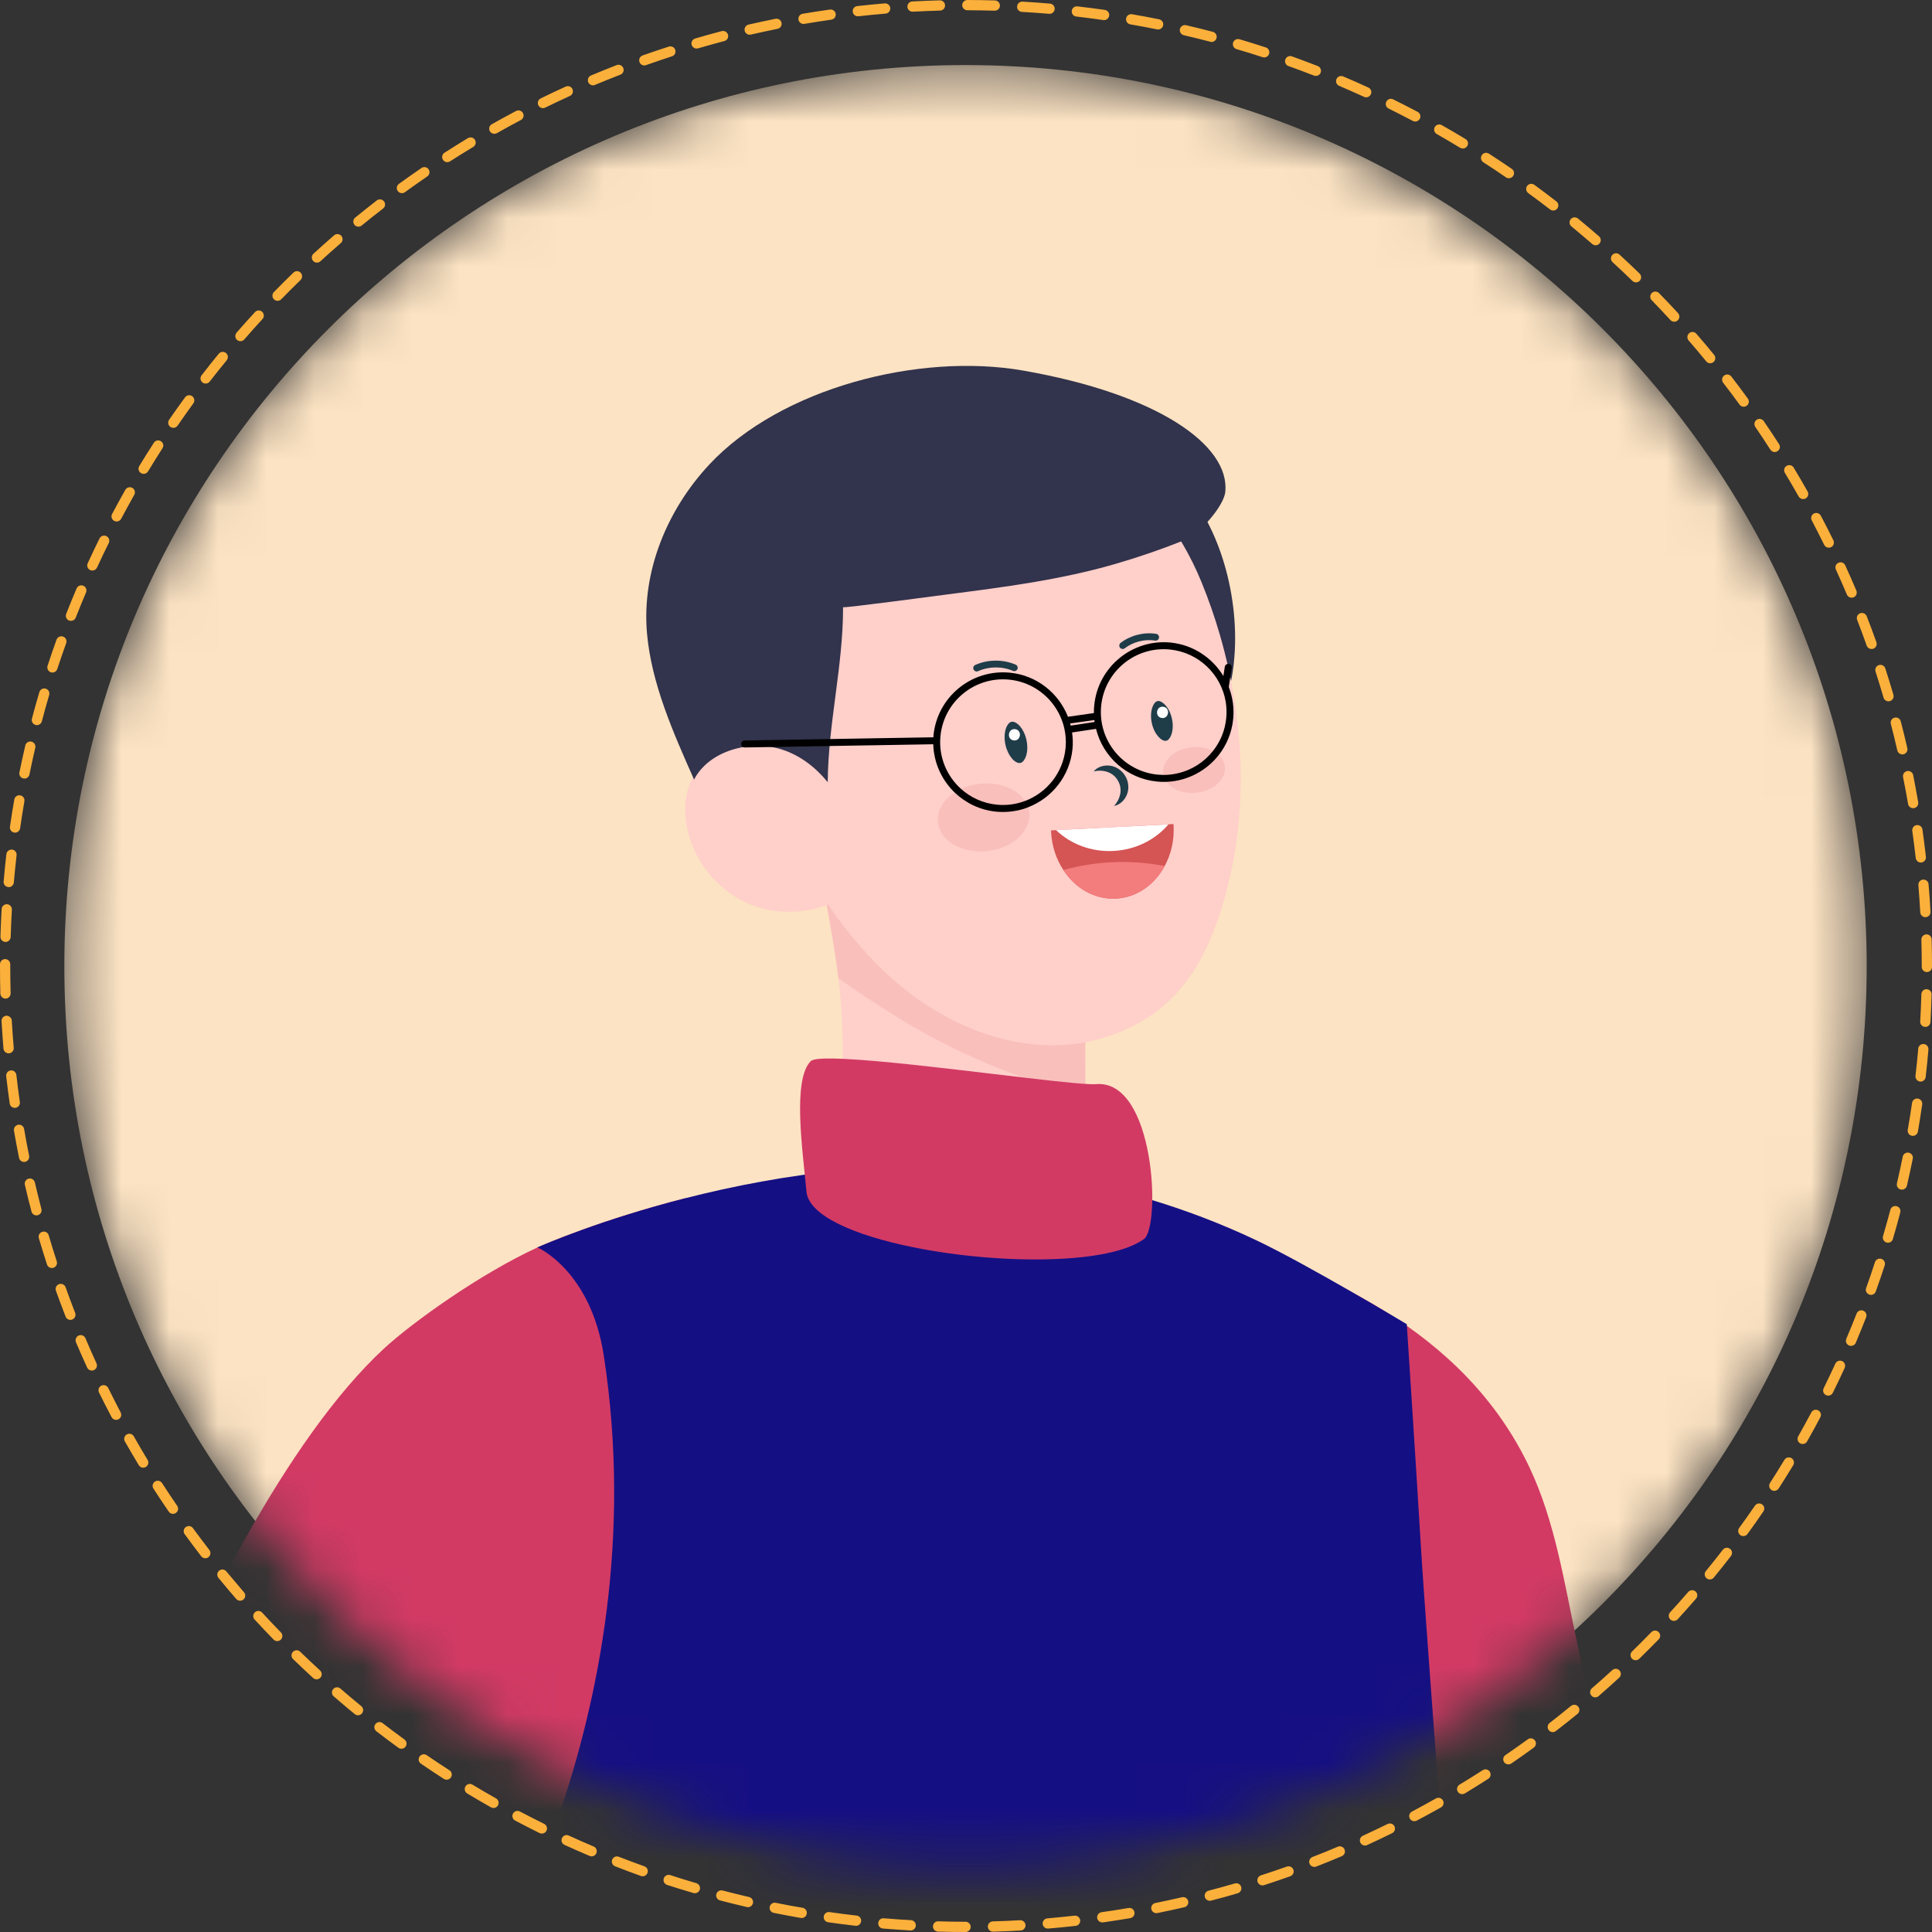 <svg width="40" height="40" viewBox="0 0 40 40" fill="none" xmlns="http://www.w3.org/2000/svg">
<rect x="0" y="0" width="40" height="40" fill="#333333" stroke="none"/>
<mask id="mask0" mask-type="alpha" maskUnits="userSpaceOnUse" x="1" y="1" width="38" height="38">
<path fill-rule="evenodd" clip-rule="evenodd" d="M1.332 20.005C1.332 30.31 9.685 38.664 19.99 38.664C30.294 38.664 38.648 30.31 38.648 20.005C38.648 9.701 30.294 1.347 19.99 1.347C9.685 1.347 1.332 9.701 1.332 20.005Z" fill="white"/>
</mask>
<g mask="url(#mask0)">
<path fill-rule="evenodd" clip-rule="evenodd" d="M1.332 20.006C1.332 30.31 9.685 38.664 19.99 38.664C30.295 38.664 38.648 30.31 38.648 20.006C38.648 9.701 30.295 1.347 19.99 1.347C9.685 1.347 1.332 9.701 1.332 20.006Z" fill="#FCE3C3"/>
<path fill-rule="evenodd" clip-rule="evenodd" d="M23.568 26.115C23.601 25.652 24.004 25.285 24.483 25.418C27.359 26.212 30.332 27.551 31.671 30.391C32.194 31.502 32.38 32.738 32.636 33.931C32.922 35.266 33.188 36.606 33.433 37.948C33.744 39.648 33.997 41.357 34.238 43.068C34.456 44.622 34.416 46.532 35.133 47.93C36.47 50.537 37.865 53.192 39.232 55.814C39.933 57.158 40.632 58.504 41.323 59.854C41.661 60.512 41.997 61.172 42.331 61.833C42.494 62.154 42.778 62.536 42.605 62.905C42.265 63.627 41.289 64.026 40.65 64.446C40.462 64.571 40.27 64.697 40.052 64.757C39.062 65.035 38.226 63.429 37.754 62.806C36.947 61.74 36.153 60.663 35.373 59.577C33.654 57.184 31.886 54.741 30.376 52.18C29.779 51.168 29.143 50.139 28.665 49.069C27.532 46.531 27.109 43.732 26.188 41.114C25.216 38.349 24.025 35.554 23.698 32.617C23.458 30.46 23.412 28.28 23.568 26.115Z" fill="#D23A64"/>
<path fill-rule="evenodd" clip-rule="evenodd" d="M0.575 66.015C1.509 66.252 4.584 65.937 4.695 65.87C5.196 65.567 5.23 49.217 5.996 47.872C6.419 47.131 8.066 44.419 9.755 41.556C11.349 38.851 12.982 36.01 13.655 34.569C14.914 31.875 14.383 25.515 14.192 24.807C12.446 25.252 11.263 25.767 11.139 25.821L11.128 25.827C9.956 26.364 8.539 27.375 7.947 27.923C3.972 31.609 0.232 43.084 -0.401 46.184C-1.16 49.896 -0.085 65.846 0.575 66.015Z" fill="#D23A64"/>
<path fill-rule="evenodd" clip-rule="evenodd" d="M6.936 60.882C9.004 62.434 31.873 62.545 31.873 61.461C31.873 57.324 30.939 52.654 30.644 48.523C30.392 45.007 29.531 33.929 29.415 31.97C29.335 30.61 29.126 27.416 29.126 27.416C29.126 27.416 27.082 26.188 26.018 25.682C24.548 24.984 23.034 24.549 21.438 24.304C18.782 23.899 16.137 24.311 14.192 24.807C12.446 25.252 11.263 25.767 11.139 25.821L11.128 25.827C11.128 25.827 12.23 26.3 12.501 28.068C13.658 35.584 9.758 41.503 9.758 41.503C9.758 41.503 8.699 48.02 8.092 51.341C7.707 53.451 6.647 60.666 6.936 60.882Z" fill="#150F84"/>
<path fill-rule="evenodd" clip-rule="evenodd" d="M25.382 11.797C25.223 11.207 24.966 10.661 24.629 10.226C23.727 9.065 22.198 8.21 20.695 8.428C19.33 8.624 18.109 9.183 17.392 10.416C16.642 11.705 16.667 13.442 17.562 14.656C18.097 15.382 18.829 15.968 19.649 16.343C19.895 16.455 20.149 16.548 20.41 16.619C21.793 16.995 23.604 16.835 24.656 15.763C25.653 14.748 25.734 13.101 25.382 11.797Z" fill="#32334C"/>
<path fill-rule="evenodd" clip-rule="evenodd" d="M16.905 17.557C16.973 17.929 17.038 18.301 17.105 18.673C17.109 18.695 17.113 18.718 17.117 18.741C17.119 18.75 17.12 18.76 17.122 18.77C17.211 19.263 17.298 19.756 17.358 20.25C17.384 20.45 17.404 20.65 17.418 20.85C17.434 21.074 17.442 21.299 17.445 21.523C17.451 21.953 17.439 22.383 17.426 22.813C17.41 23.337 17.395 23.86 17.38 24.383C17.688 24.717 18.12 25.137 18.581 25.509C19.479 25.758 20.525 25.924 21.432 25.957C22.046 25.599 22.591 25.073 22.499 24.592L22.471 22.705L22.47 22.396L22.468 21.577L22.463 20.412C22.062 20.314 21.686 20.131 21.313 19.95C20.078 19.346 18.85 18.726 17.646 18.059C17.614 18.042 17.583 18.024 17.553 18.007C17.311 17.873 17.113 17.758 16.905 17.557Z" fill="#FFCFCA"/>
<path fill-rule="evenodd" clip-rule="evenodd" d="M22.471 22.705C21.081 22.346 19.743 21.79 18.528 21.029C18.141 20.788 17.74 20.529 17.359 20.251C17.299 19.756 17.211 19.263 17.123 18.771C17.051 18.367 16.979 17.961 16.906 17.557C17.139 17.783 17.361 17.901 17.647 18.06C18.85 18.726 20.078 19.346 21.314 19.95C21.686 20.132 22.062 20.314 22.464 20.412L22.471 22.705Z" fill="#F9BFBB"/>
<path fill-rule="evenodd" clip-rule="evenodd" d="M25.212 19.042C24.947 19.805 24.559 20.508 23.887 20.983C23.292 21.404 22.56 21.633 21.832 21.641C21.026 21.649 20.237 21.411 19.53 21.017C19.177 20.82 18.845 20.586 18.541 20.324C18.01 19.865 17.555 19.326 17.157 18.75C16.511 17.813 15.972 16.735 15.673 15.607C15.333 14.332 15.298 12.993 15.757 11.728C15.942 11.212 16.215 10.728 16.559 10.301C18.012 8.498 20.652 8.057 22.612 9.291C23.634 9.935 24.424 10.943 24.877 12.055C25.021 12.407 25.148 12.77 25.255 13.14C25.812 15.053 25.866 17.161 25.212 19.042Z" fill="#FFCFCA"/>
<path fill-rule="evenodd" clip-rule="evenodd" d="M17.712 18.414C17.103 18.89 16.234 19.014 15.519 18.718C14.914 18.468 14.442 17.925 14.265 17.298C14.233 17.183 14.211 17.067 14.198 16.948C14.177 16.739 14.189 16.527 14.249 16.328C14.401 15.835 14.873 15.467 15.385 15.406C15.897 15.345 16.426 15.577 16.757 15.973L17.712 18.414Z" fill="#FFCFCA"/>
<path fill-rule="evenodd" clip-rule="evenodd" d="M21.117 15.797C21.016 15.808 20.868 15.654 20.816 15.417C20.789 15.292 20.795 15.165 20.831 15.069C20.844 15.036 20.88 14.957 20.942 14.944L20.951 14.943C21.052 14.932 21.201 15.085 21.252 15.322C21.279 15.447 21.274 15.574 21.237 15.67C21.224 15.703 21.188 15.782 21.127 15.796L21.117 15.797Z" fill="#1F3C49"/>
<path fill-rule="evenodd" clip-rule="evenodd" d="M24.136 15.338C24.051 15.348 23.9 15.212 23.847 14.971C23.821 14.85 23.826 14.728 23.862 14.635C23.887 14.567 23.925 14.524 23.966 14.515L23.975 14.514C24.06 14.505 24.212 14.64 24.264 14.881C24.29 15.002 24.285 15.124 24.249 15.217C24.224 15.285 24.186 15.328 24.145 15.337L24.136 15.338Z" fill="#1F3C49"/>
<path fill-rule="evenodd" clip-rule="evenodd" d="M22.643 15.972C22.717 15.88 22.849 15.836 22.977 15.852C23.107 15.866 23.231 15.952 23.297 16.066C23.366 16.179 23.382 16.329 23.332 16.45C23.285 16.57 23.182 16.665 23.066 16.686C23.143 16.6 23.184 16.505 23.197 16.412C23.209 16.321 23.188 16.234 23.143 16.158C23.098 16.082 23.032 16.022 22.946 15.989C22.859 15.955 22.756 15.945 22.643 15.972Z" fill="#1F3C49"/>
<path fill-rule="evenodd" clip-rule="evenodd" d="M20.198 13.898C20.18 13.892 20.165 13.879 20.156 13.86C20.14 13.825 20.156 13.783 20.192 13.767C20.452 13.65 20.765 13.648 21.027 13.76C21.063 13.775 21.08 13.816 21.065 13.853C21.049 13.888 21.008 13.905 20.972 13.89C20.745 13.792 20.475 13.795 20.249 13.896C20.233 13.904 20.214 13.904 20.198 13.898Z" fill="#1F3C49"/>
<path fill-rule="evenodd" clip-rule="evenodd" d="M23.23 13.435C23.214 13.432 23.199 13.424 23.188 13.41C23.165 13.379 23.171 13.334 23.201 13.31C23.407 13.153 23.682 13.083 23.937 13.123C23.975 13.13 24.002 13.165 23.996 13.204C23.99 13.243 23.954 13.269 23.915 13.262C23.697 13.229 23.462 13.288 23.287 13.422C23.27 13.435 23.25 13.439 23.23 13.435Z" fill="#1F3C49"/>
<path fill-rule="evenodd" clip-rule="evenodd" d="M21.02 15.097C20.871 15.073 20.835 15.306 20.985 15.329C21.135 15.352 21.17 15.119 21.02 15.097Z" fill="white"/>
<path fill-rule="evenodd" clip-rule="evenodd" d="M24.087 14.633C23.937 14.61 23.902 14.842 24.052 14.865C24.201 14.888 24.237 14.655 24.087 14.633Z" fill="white"/>
<path fill-rule="evenodd" clip-rule="evenodd" d="M24.298 17.094C24.314 17.401 24.245 17.688 24.114 17.929C23.905 18.317 23.536 18.582 23.105 18.604C22.663 18.627 22.261 18.39 22.015 18.011C21.869 17.79 21.777 17.52 21.762 17.225C21.762 17.215 21.763 17.205 21.762 17.193L24.295 17.061C24.296 17.073 24.298 17.084 24.298 17.094Z" fill="#D55454"/>
<path fill-rule="evenodd" clip-rule="evenodd" d="M24.192 17.067C23.924 17.383 23.517 17.594 23.054 17.618C22.59 17.642 22.164 17.474 21.865 17.187L24.192 17.067Z" fill="white"/>
<path fill-rule="evenodd" clip-rule="evenodd" d="M24.114 17.929C23.905 18.317 23.536 18.582 23.105 18.604C22.663 18.627 22.261 18.39 22.015 18.012C22.443 17.894 22.887 17.838 23.331 17.846C23.594 17.852 23.856 17.88 24.114 17.929Z" fill="#F37C7C"/>
<path fill-rule="evenodd" clip-rule="evenodd" d="M21.309 16.822C21.351 17.207 20.961 17.564 20.439 17.62C19.916 17.677 19.459 17.41 19.418 17.025C19.377 16.641 19.767 16.284 20.289 16.228C20.811 16.172 21.268 16.438 21.309 16.822Z" fill="#F9BFBB"/>
<path fill-rule="evenodd" clip-rule="evenodd" d="M25.36 15.874C25.388 16.133 25.125 16.374 24.772 16.412C24.419 16.451 24.111 16.27 24.083 16.011C24.055 15.751 24.318 15.51 24.671 15.472C25.024 15.434 25.332 15.613 25.36 15.874Z" fill="#F9BFBB"/>
<path fill-rule="evenodd" clip-rule="evenodd" d="M25.369 10.182C25.462 9.214 23.967 8.158 21.182 7.672C19.029 7.296 16.164 8.032 14.683 9.62C13.811 10.556 13.284 11.829 13.395 13.109C13.486 14.156 13.946 15.185 14.37 16.14C14.678 15.541 15.536 15.307 16.192 15.519C16.575 15.643 16.888 15.89 17.137 16.194C17.147 14.974 17.456 13.793 17.455 12.571C17.459 12.595 19.477 12.324 19.62 12.306C20.788 12.155 21.947 12.007 23.08 11.679C23.563 11.539 24.039 11.376 24.505 11.19C24.847 11.054 25.341 10.47 25.369 10.182Z" fill="#32334C"/>
<path fill-rule="evenodd" clip-rule="evenodd" d="M19.898 16.334C20.097 16.513 20.353 16.632 20.64 16.66C20.844 16.68 21.041 16.651 21.222 16.583C21.671 16.414 22.011 16.001 22.061 15.491C22.13 14.776 21.604 14.139 20.891 14.071C20.176 14.002 19.54 14.526 19.471 15.24C19.429 15.668 19.601 16.068 19.898 16.334ZM22.168 15.023L22.663 14.948C22.662 14.934 22.659 14.921 22.657 14.908L22.156 14.978C22.161 14.993 22.165 15.008 22.168 15.023ZM23.968 16.038C24.009 16.041 24.048 16.043 24.088 16.044C24.188 16.045 24.285 16.033 24.38 16.011C24.672 15.946 24.931 15.78 25.113 15.548C25.264 15.359 25.363 15.126 25.388 14.867C25.399 14.754 25.395 14.644 25.378 14.536L25.378 14.535C25.285 13.965 24.819 13.506 24.218 13.447C23.504 13.378 22.867 13.903 22.798 14.617C22.729 15.332 23.254 15.969 23.968 16.038ZM15.415 15.331L15.603 15.328L17.19 15.301L18.11 15.285L19.325 15.265C19.326 15.252 19.326 15.24 19.327 15.226C19.404 14.433 20.111 13.85 20.905 13.927C21.464 13.98 21.918 14.349 22.111 14.84L22.648 14.763C22.647 14.71 22.649 14.657 22.655 14.604C22.731 13.811 23.439 13.227 24.233 13.303C24.704 13.35 25.1 13.62 25.329 13.997L25.358 13.806C25.362 13.775 25.384 13.754 25.413 13.746C25.422 13.745 25.431 13.744 25.44 13.745C25.48 13.751 25.507 13.787 25.501 13.828L25.472 14.017L25.441 14.223C25.445 14.235 25.45 14.248 25.454 14.261C25.523 14.454 25.553 14.664 25.532 14.882C25.505 15.166 25.397 15.422 25.233 15.632C24.977 15.958 24.585 16.17 24.152 16.187L24.132 16.188C24.074 16.19 24.014 16.187 23.955 16.181C23.329 16.121 22.835 15.668 22.692 15.09L22.196 15.165C22.212 15.276 22.216 15.389 22.205 15.504C22.15 16.066 21.78 16.523 21.285 16.714C21.239 16.733 21.191 16.749 21.141 16.762C20.978 16.805 20.805 16.821 20.627 16.805C20.29 16.772 19.992 16.625 19.765 16.408C19.757 16.4 19.748 16.391 19.739 16.382C19.489 16.129 19.333 15.784 19.322 15.409L18.261 15.427L17.177 15.445L15.994 15.466H15.968L15.638 15.472L15.418 15.475H15.409C15.401 15.474 15.393 15.472 15.386 15.469C15.364 15.459 15.348 15.437 15.345 15.411L15.344 15.403C15.344 15.365 15.375 15.331 15.415 15.331Z" fill="black"/>
<path fill-rule="evenodd" clip-rule="evenodd" d="M16.697 24.67C16.742 25.172 17.698 25.577 18.901 25.822C19.815 26.008 20.869 26.1 21.777 26.07C22.615 26.043 23.326 25.913 23.684 25.654C24.036 25.4 23.918 22.335 22.686 22.446C22.658 22.448 22.618 22.448 22.565 22.446C22.241 22.435 21.471 22.343 20.595 22.239C19.507 22.109 18.256 21.961 17.492 21.924C17.106 21.905 16.844 21.914 16.788 21.968C16.398 22.349 16.622 23.84 16.697 24.67Z" fill="#D23A64"/>
</g>
<path fill-rule="evenodd" clip-rule="evenodd" d="M20.596 0.221C20.653 0.221 20.701 0.176 20.702 0.119C20.704 0.059 20.658 0.011 20.599 0.009C20.41 0.003 20.218 0.001 20.028 0H20.028C19.97 0 19.922 0.048 19.922 0.106C19.922 0.165 19.969 0.212 20.028 0.212C20.216 0.213 20.406 0.216 20.593 0.221H20.596ZM18.892 0.242H18.898C19.087 0.232 19.277 0.224 19.463 0.219C19.522 0.218 19.568 0.169 19.566 0.111C19.565 0.052 19.518 0.007 19.46 0.007H19.457C19.269 0.012 19.077 0.02 18.887 0.03C18.828 0.033 18.784 0.083 18.787 0.142C18.79 0.199 18.837 0.242 18.892 0.242ZM21.73 0.286C21.785 0.286 21.831 0.245 21.836 0.189C21.841 0.131 21.798 0.08 21.739 0.075C21.549 0.058 21.357 0.044 21.17 0.034C21.111 0.032 21.061 0.075 21.058 0.134C21.054 0.193 21.099 0.243 21.157 0.246C21.343 0.257 21.532 0.27 21.721 0.286H21.73ZM17.76 0.337L17.772 0.337C17.958 0.316 18.147 0.297 18.335 0.282C18.393 0.277 18.436 0.226 18.432 0.167C18.427 0.109 18.376 0.066 18.317 0.07C18.128 0.086 17.936 0.105 17.749 0.126C17.69 0.132 17.648 0.184 17.655 0.243C17.661 0.297 17.707 0.337 17.76 0.337ZM22.859 0.416C22.911 0.416 22.956 0.378 22.964 0.325C22.972 0.267 22.932 0.213 22.874 0.205C22.684 0.178 22.494 0.153 22.307 0.132C22.25 0.124 22.196 0.167 22.19 0.225C22.183 0.284 22.225 0.336 22.283 0.342C22.468 0.364 22.656 0.388 22.843 0.415L22.859 0.416ZM16.636 0.496L16.653 0.494C16.838 0.463 17.026 0.434 17.212 0.407C17.27 0.399 17.31 0.346 17.302 0.287C17.294 0.23 17.241 0.189 17.182 0.198C16.994 0.224 16.804 0.254 16.618 0.285C16.56 0.295 16.521 0.35 16.531 0.407C16.54 0.459 16.585 0.496 16.636 0.496ZM23.978 0.61C24.027 0.61 24.072 0.575 24.082 0.525C24.093 0.468 24.056 0.412 23.999 0.4C23.814 0.362 23.625 0.327 23.438 0.295C23.38 0.285 23.325 0.323 23.315 0.381C23.305 0.439 23.343 0.494 23.401 0.504C23.586 0.536 23.773 0.571 23.956 0.608L23.978 0.61ZM15.521 0.719C15.529 0.719 15.537 0.718 15.546 0.716C15.728 0.674 15.914 0.634 16.098 0.597C16.155 0.586 16.193 0.53 16.181 0.473C16.17 0.415 16.113 0.377 16.056 0.389C15.87 0.427 15.683 0.467 15.498 0.509C15.441 0.522 15.405 0.579 15.418 0.636C15.429 0.686 15.473 0.719 15.521 0.719ZM25.084 0.869C25.131 0.869 25.174 0.836 25.187 0.789C25.202 0.733 25.168 0.674 25.111 0.659C24.927 0.611 24.741 0.565 24.557 0.522C24.5 0.509 24.443 0.544 24.429 0.601C24.416 0.658 24.452 0.715 24.509 0.729C24.691 0.771 24.875 0.817 25.057 0.864C25.066 0.867 25.075 0.869 25.084 0.869ZM14.422 1.005C14.432 1.005 14.442 1.003 14.452 1.001C14.633 0.948 14.816 0.897 14.997 0.85C15.054 0.835 15.088 0.778 15.073 0.721C15.058 0.664 15 0.63 14.943 0.644C14.761 0.692 14.576 0.743 14.393 0.797C14.336 0.813 14.304 0.872 14.32 0.928C14.334 0.975 14.376 1.005 14.422 1.005ZM26.174 1.189C26.219 1.189 26.26 1.161 26.275 1.116C26.293 1.06 26.263 1 26.207 0.982C26.026 0.923 25.843 0.866 25.661 0.812C25.605 0.796 25.546 0.828 25.529 0.885C25.513 0.941 25.545 1 25.601 1.017C25.781 1.069 25.962 1.125 26.141 1.184C26.152 1.187 26.163 1.189 26.174 1.189ZM13.34 1.355C13.352 1.355 13.364 1.353 13.375 1.348C13.552 1.286 13.732 1.225 13.912 1.166C13.968 1.148 13.999 1.089 13.98 1.033C13.962 0.977 13.903 0.947 13.847 0.965C13.665 1.023 13.482 1.085 13.304 1.148C13.249 1.168 13.22 1.229 13.24 1.284C13.255 1.328 13.296 1.355 13.34 1.355ZM27.243 1.572C27.286 1.572 27.326 1.547 27.342 1.505C27.364 1.451 27.337 1.389 27.282 1.367C27.105 1.298 26.925 1.231 26.747 1.167C26.692 1.147 26.631 1.176 26.611 1.231C26.592 1.286 26.62 1.347 26.675 1.367C26.852 1.43 27.03 1.497 27.205 1.565C27.217 1.57 27.23 1.572 27.243 1.572ZM12.277 1.767C12.291 1.767 12.305 1.764 12.318 1.758C12.493 1.685 12.67 1.613 12.844 1.546C12.899 1.525 12.926 1.464 12.904 1.408C12.883 1.354 12.822 1.327 12.767 1.348C12.591 1.417 12.412 1.488 12.236 1.563C12.182 1.585 12.157 1.648 12.179 1.702C12.197 1.743 12.236 1.767 12.277 1.767ZM28.285 2.015C28.326 2.015 28.364 1.992 28.382 1.952C28.407 1.9 28.383 1.836 28.33 1.812C28.157 1.733 27.982 1.655 27.809 1.582C27.755 1.559 27.693 1.585 27.67 1.638C27.647 1.692 27.672 1.755 27.726 1.777C27.897 1.85 28.07 1.927 28.241 2.005C28.256 2.012 28.271 2.015 28.285 2.015ZM11.242 2.239C11.257 2.239 11.273 2.236 11.288 2.228C11.458 2.145 11.63 2.064 11.8 1.986C11.853 1.962 11.877 1.899 11.852 1.845C11.829 1.792 11.765 1.769 11.712 1.793C11.54 1.871 11.366 1.953 11.195 2.037C11.142 2.064 11.12 2.127 11.146 2.18C11.164 2.218 11.202 2.239 11.242 2.239ZM29.301 2.516C29.339 2.516 29.376 2.496 29.395 2.46C29.423 2.408 29.403 2.344 29.351 2.316C29.183 2.228 29.012 2.14 28.844 2.057C28.791 2.031 28.728 2.052 28.702 2.105C28.676 2.158 28.697 2.222 28.75 2.247C28.916 2.33 29.085 2.416 29.252 2.504C29.267 2.512 29.285 2.516 29.301 2.516ZM10.235 2.77C10.252 2.77 10.27 2.766 10.287 2.757C10.451 2.664 10.618 2.572 10.784 2.485C10.836 2.458 10.855 2.394 10.828 2.342C10.8 2.29 10.736 2.27 10.684 2.298C10.518 2.386 10.348 2.478 10.182 2.572C10.131 2.6 10.113 2.665 10.142 2.717C10.162 2.751 10.198 2.77 10.235 2.77ZM30.287 3.075C30.323 3.075 30.358 3.057 30.378 3.024C30.409 2.974 30.393 2.909 30.342 2.879C30.181 2.781 30.016 2.684 29.851 2.591C29.8 2.562 29.735 2.579 29.706 2.63C29.677 2.681 29.695 2.746 29.746 2.775C29.909 2.868 30.073 2.963 30.232 3.061C30.25 3.07 30.269 3.075 30.287 3.075ZM9.26 3.358C9.28 3.358 9.3 3.352 9.318 3.34C9.477 3.238 9.638 3.138 9.798 3.042C9.848 3.011 9.864 2.946 9.834 2.896C9.803 2.846 9.738 2.829 9.688 2.86C9.527 2.957 9.363 3.059 9.203 3.162C9.153 3.194 9.139 3.259 9.171 3.308C9.191 3.34 9.226 3.358 9.26 3.358ZM31.241 3.69C31.274 3.69 31.308 3.674 31.328 3.644C31.361 3.596 31.349 3.53 31.301 3.497C31.144 3.389 30.985 3.283 30.826 3.181C30.777 3.149 30.711 3.163 30.679 3.213C30.647 3.262 30.662 3.327 30.711 3.36C30.868 3.461 31.026 3.565 31.18 3.672C31.199 3.685 31.22 3.69 31.241 3.69ZM8.322 3.999C8.343 3.999 8.366 3.992 8.384 3.979C8.535 3.869 8.691 3.759 8.846 3.653C8.895 3.62 8.907 3.554 8.874 3.506C8.841 3.457 8.775 3.445 8.727 3.478C8.57 3.585 8.412 3.696 8.259 3.807C8.212 3.842 8.201 3.908 8.235 3.955C8.257 3.984 8.289 3.999 8.322 3.999ZM32.157 4.359C32.189 4.359 32.221 4.345 32.242 4.318C32.278 4.271 32.269 4.204 32.222 4.169C32.072 4.053 31.919 3.937 31.766 3.826C31.719 3.792 31.652 3.802 31.618 3.849C31.583 3.896 31.594 3.963 31.641 3.998C31.792 4.108 31.944 4.221 32.093 4.337C32.112 4.352 32.135 4.359 32.157 4.359ZM7.421 4.693C7.445 4.693 7.469 4.686 7.488 4.669C7.633 4.551 7.782 4.432 7.931 4.318C7.978 4.282 7.986 4.216 7.95 4.169C7.914 4.123 7.847 4.114 7.801 4.15C7.652 4.266 7.501 4.385 7.354 4.505C7.308 4.542 7.302 4.609 7.339 4.654C7.359 4.68 7.391 4.693 7.421 4.693ZM33.036 5.078C33.066 5.078 33.095 5.066 33.116 5.041C33.154 4.997 33.15 4.93 33.105 4.892C32.962 4.767 32.815 4.644 32.669 4.524C32.624 4.487 32.557 4.493 32.52 4.538C32.483 4.585 32.489 4.651 32.535 4.688C32.679 4.807 32.824 4.929 32.966 5.052C32.986 5.069 33.011 5.078 33.036 5.078ZM6.562 5.437C6.587 5.437 6.614 5.428 6.634 5.409C6.772 5.282 6.913 5.156 7.056 5.033C7.1 4.995 7.105 4.928 7.067 4.883C7.028 4.839 6.961 4.835 6.917 4.872C6.773 4.997 6.629 5.125 6.49 5.253C6.447 5.292 6.444 5.359 6.484 5.403C6.504 5.426 6.533 5.437 6.562 5.437ZM33.872 5.846C33.899 5.846 33.927 5.836 33.948 5.814C33.989 5.772 33.988 5.705 33.946 5.664C33.809 5.532 33.67 5.399 33.531 5.272C33.488 5.232 33.42 5.235 33.381 5.278C33.341 5.321 33.344 5.389 33.387 5.428C33.525 5.555 33.663 5.685 33.798 5.817C33.818 5.836 33.845 5.846 33.872 5.846ZM5.747 6.228C5.774 6.228 5.802 6.218 5.823 6.196C5.954 6.061 6.088 5.927 6.223 5.797C6.265 5.756 6.265 5.689 6.225 5.646C6.184 5.604 6.116 5.603 6.074 5.645C5.939 5.776 5.803 5.911 5.67 6.048C5.63 6.09 5.631 6.157 5.673 6.198C5.693 6.218 5.72 6.228 5.747 6.228ZM34.663 6.661C34.689 6.661 34.715 6.652 34.735 6.633C34.778 6.594 34.781 6.527 34.742 6.483C34.613 6.343 34.481 6.204 34.349 6.069C34.309 6.027 34.241 6.025 34.199 6.066C34.157 6.107 34.156 6.174 34.197 6.216C34.328 6.351 34.458 6.489 34.585 6.627C34.606 6.65 34.635 6.661 34.663 6.661ZM4.978 7.064C5.008 7.064 5.037 7.052 5.058 7.027C5.181 6.885 5.307 6.744 5.434 6.606C5.474 6.563 5.471 6.496 5.428 6.456C5.385 6.416 5.318 6.419 5.279 6.462C5.15 6.601 5.022 6.745 4.897 6.888C4.86 6.932 4.864 7 4.908 7.038C4.929 7.055 4.953 7.064 4.978 7.064ZM35.407 7.521C35.431 7.521 35.455 7.512 35.475 7.497C35.52 7.459 35.527 7.392 35.489 7.347C35.37 7.2 35.246 7.054 35.121 6.91C35.083 6.865 35.016 6.86 34.972 6.899C34.927 6.938 34.923 7.005 34.961 7.049C35.084 7.191 35.207 7.336 35.325 7.481C35.346 7.508 35.377 7.521 35.407 7.521ZM4.258 7.941C4.29 7.941 4.321 7.927 4.342 7.9C4.456 7.752 4.575 7.603 4.694 7.459C4.731 7.413 4.724 7.346 4.679 7.309C4.633 7.272 4.566 7.279 4.529 7.324C4.409 7.471 4.29 7.62 4.174 7.77C4.137 7.816 4.146 7.883 4.193 7.919C4.212 7.934 4.235 7.941 4.258 7.941ZM36.102 8.421C36.123 8.421 36.145 8.414 36.164 8.4C36.211 8.365 36.222 8.3 36.187 8.252C36.076 8.099 35.961 7.945 35.845 7.795C35.809 7.748 35.742 7.74 35.696 7.775C35.649 7.811 35.641 7.878 35.676 7.924C35.791 8.073 35.905 8.225 36.016 8.377C36.036 8.406 36.069 8.421 36.102 8.421ZM3.59 8.858C3.623 8.858 3.656 8.842 3.677 8.812C3.784 8.657 3.893 8.502 4.003 8.351C4.037 8.304 4.027 8.238 3.98 8.203C3.932 8.169 3.866 8.179 3.832 8.226C3.72 8.379 3.609 8.535 3.501 8.691C3.468 8.74 3.481 8.807 3.529 8.84C3.548 8.852 3.569 8.858 3.59 8.858ZM36.744 9.359C36.764 9.359 36.783 9.353 36.801 9.342C36.851 9.31 36.865 9.244 36.833 9.195C36.731 9.036 36.624 8.876 36.517 8.719C36.484 8.671 36.418 8.658 36.369 8.691C36.321 8.724 36.309 8.79 36.342 8.839C36.448 8.994 36.553 9.153 36.654 9.31C36.675 9.341 36.709 9.359 36.744 9.359ZM2.973 9.811C3.01 9.811 3.045 9.793 3.065 9.76C3.162 9.6 3.262 9.439 3.363 9.282C3.396 9.232 3.382 9.166 3.332 9.135C3.283 9.103 3.217 9.117 3.186 9.166C3.083 9.325 2.981 9.488 2.883 9.65C2.852 9.7 2.869 9.766 2.919 9.795C2.936 9.806 2.955 9.811 2.973 9.811ZM37.332 10.333C37.349 10.333 37.367 10.329 37.384 10.32C37.435 10.291 37.453 10.226 37.424 10.175C37.331 10.009 37.233 9.843 37.136 9.681C37.105 9.631 37.04 9.614 36.99 9.645C36.94 9.675 36.923 9.74 36.954 9.79C37.051 9.951 37.147 10.116 37.239 10.279C37.259 10.314 37.295 10.333 37.332 10.333ZM2.415 10.797C2.453 10.797 2.49 10.776 2.509 10.74C2.597 10.574 2.688 10.408 2.779 10.246C2.808 10.195 2.791 10.13 2.74 10.101C2.689 10.073 2.624 10.09 2.595 10.141C2.502 10.305 2.41 10.473 2.321 10.641C2.293 10.692 2.313 10.757 2.365 10.785C2.381 10.793 2.397 10.797 2.415 10.797ZM37.863 11.339C37.879 11.339 37.895 11.336 37.91 11.329C37.962 11.302 37.984 11.239 37.958 11.186C37.874 11.016 37.787 10.845 37.698 10.677C37.671 10.625 37.607 10.605 37.555 10.632C37.503 10.659 37.483 10.724 37.511 10.775C37.598 10.942 37.685 11.111 37.768 11.28C37.786 11.318 37.824 11.339 37.863 11.339ZM1.912 11.812C1.953 11.812 1.991 11.79 2.009 11.751C2.087 11.58 2.168 11.409 2.252 11.243C2.277 11.19 2.256 11.126 2.203 11.1C2.15 11.074 2.087 11.095 2.061 11.148C1.977 11.317 1.895 11.489 1.816 11.662C1.791 11.715 1.814 11.778 1.868 11.803C1.882 11.81 1.898 11.812 1.912 11.812ZM38.336 12.375C38.35 12.375 38.364 12.373 38.377 12.367C38.431 12.344 38.456 12.282 38.434 12.228C38.36 12.053 38.282 11.877 38.203 11.703C38.179 11.651 38.116 11.627 38.063 11.652C38.009 11.675 37.986 11.739 38.01 11.791C38.089 11.964 38.165 12.138 38.238 12.31C38.255 12.351 38.294 12.375 38.336 12.375ZM1.47 12.854C1.512 12.854 1.552 12.829 1.568 12.787C1.636 12.614 1.708 12.439 1.781 12.266C1.804 12.212 1.779 12.15 1.725 12.127C1.671 12.104 1.609 12.129 1.586 12.183C1.512 12.357 1.439 12.534 1.371 12.709C1.349 12.765 1.376 12.826 1.431 12.848C1.443 12.852 1.456 12.854 1.47 12.854ZM38.748 13.437C38.76 13.437 38.772 13.435 38.784 13.431C38.839 13.412 38.868 13.351 38.849 13.296C38.785 13.116 38.717 12.936 38.649 12.759C38.627 12.704 38.566 12.677 38.511 12.698C38.456 12.719 38.429 12.781 38.451 12.835C38.519 13.011 38.585 13.189 38.648 13.367C38.664 13.411 38.705 13.437 38.748 13.437ZM1.086 13.924C1.13 13.924 1.171 13.896 1.186 13.85C1.245 13.672 1.306 13.492 1.37 13.316C1.39 13.261 1.361 13.2 1.306 13.18C1.251 13.161 1.19 13.189 1.17 13.244C1.106 13.422 1.044 13.604 0.985 13.784C0.967 13.84 0.997 13.9 1.052 13.919C1.064 13.922 1.074 13.924 1.086 13.924ZM39.099 14.52C39.108 14.52 39.119 14.519 39.129 14.515C39.185 14.499 39.217 14.441 39.201 14.384C39.147 14.202 39.091 14.017 39.033 13.838C39.015 13.783 38.955 13.752 38.899 13.77C38.843 13.788 38.813 13.848 38.831 13.904C38.888 14.082 38.944 14.263 38.997 14.444C39.01 14.49 39.053 14.52 39.099 14.52ZM0.764 15.013C0.811 15.013 0.854 14.982 0.867 14.934C0.914 14.752 0.965 14.57 1.018 14.39C1.035 14.333 1.003 14.275 0.947 14.258C0.891 14.241 0.831 14.273 0.815 14.33C0.761 14.511 0.709 14.696 0.661 14.88C0.646 14.937 0.68 14.994 0.737 15.009C0.746 15.012 0.755 15.013 0.764 15.013ZM39.386 15.619C39.394 15.619 39.402 15.618 39.41 15.617C39.467 15.603 39.503 15.546 39.489 15.489C39.447 15.303 39.401 15.116 39.353 14.934C39.338 14.878 39.281 14.844 39.223 14.859C39.167 14.873 39.133 14.931 39.148 14.988C39.195 15.168 39.24 15.353 39.282 15.537C39.294 15.585 39.337 15.619 39.386 15.619ZM0.506 16.12C0.555 16.12 0.599 16.085 0.61 16.034C0.647 15.851 0.687 15.665 0.73 15.483C0.743 15.425 0.708 15.368 0.651 15.355C0.594 15.342 0.537 15.377 0.524 15.434C0.481 15.619 0.44 15.806 0.402 15.992C0.39 16.05 0.427 16.106 0.484 16.117L0.506 16.12ZM39.609 16.733L39.627 16.732C39.685 16.722 39.724 16.667 39.714 16.609C39.682 16.422 39.647 16.233 39.61 16.047C39.598 15.99 39.542 15.953 39.485 15.964C39.427 15.976 39.39 16.032 39.401 16.09C39.438 16.273 39.473 16.46 39.505 16.645C39.513 16.696 39.558 16.733 39.609 16.733ZM0.311 17.239C0.363 17.239 0.408 17.201 0.417 17.148C0.443 16.961 0.473 16.774 0.505 16.59C0.515 16.532 0.477 16.477 0.418 16.467C0.361 16.457 0.305 16.495 0.296 16.554C0.263 16.739 0.233 16.929 0.206 17.118C0.198 17.175 0.238 17.23 0.296 17.238L0.311 17.239ZM39.768 17.858L39.78 17.857C39.839 17.85 39.88 17.798 39.874 17.74C39.853 17.551 39.828 17.36 39.802 17.174C39.794 17.115 39.74 17.075 39.682 17.083C39.624 17.091 39.584 17.145 39.592 17.203C39.618 17.388 39.642 17.576 39.663 17.763C39.669 17.817 39.715 17.858 39.768 17.858ZM0.181 18.367C0.235 18.367 0.282 18.325 0.286 18.27C0.303 18.082 0.322 17.893 0.343 17.708C0.35 17.649 0.309 17.597 0.25 17.59C0.193 17.584 0.139 17.626 0.132 17.684C0.111 17.871 0.091 18.062 0.075 18.252C0.07 18.311 0.114 18.361 0.172 18.366L0.181 18.367ZM39.863 18.989H39.869C39.927 18.986 39.972 18.936 39.969 18.878C39.959 18.687 39.945 18.496 39.929 18.308C39.925 18.249 39.873 18.207 39.815 18.211C39.756 18.216 39.713 18.267 39.718 18.326C39.733 18.512 39.746 18.701 39.757 18.889C39.76 18.946 39.807 18.989 39.863 18.989ZM0.115 19.502C0.172 19.502 0.22 19.455 0.221 19.398C0.227 19.211 0.235 19.021 0.246 18.834C0.249 18.776 0.205 18.724 0.146 18.721C0.088 18.718 0.037 18.762 0.034 18.822C0.023 19.01 0.015 19.202 0.009 19.392C0.007 19.451 0.053 19.499 0.112 19.502H0.115ZM39.894 20.125C39.953 20.125 40 20.078 40 20.019V20C40 19.817 39.998 19.631 39.993 19.448C39.991 19.39 39.94 19.341 39.884 19.345C39.825 19.347 39.779 19.395 39.78 19.454C39.785 19.635 39.788 19.819 39.788 20V20.019C39.788 20.078 39.835 20.125 39.894 20.125ZM0.114 20.675H0.117C0.175 20.673 0.221 20.624 0.22 20.565C0.215 20.378 0.212 20.188 0.212 20V19.963C0.212 19.905 0.165 19.857 0.106 19.857C0.048 19.857 1.14441e-05 19.904 1.14441e-05 19.963V20C1.14441e-05 20.19 0.002 20.382 0.007 20.571C0.009 20.629 0.057 20.675 0.114 20.675ZM39.862 21.261C39.918 21.261 39.964 21.217 39.968 21.16C39.978 20.972 39.987 20.78 39.992 20.59C39.994 20.531 39.948 20.483 39.889 20.481C39.832 20.475 39.782 20.526 39.78 20.584C39.775 20.772 39.766 20.962 39.756 21.149C39.752 21.207 39.797 21.257 39.856 21.261H39.862ZM0.178 21.808H0.187C0.245 21.803 0.289 21.752 0.284 21.693C0.268 21.507 0.255 21.318 0.244 21.13C0.241 21.072 0.19 21.029 0.132 21.029C0.073 21.033 0.029 21.083 0.032 21.142C0.043 21.332 0.056 21.523 0.072 21.711C0.077 21.767 0.124 21.808 0.178 21.808ZM39.764 22.393C39.817 22.393 39.863 22.352 39.869 22.299C39.891 22.111 39.91 21.92 39.926 21.73C39.931 21.672 39.888 21.62 39.83 21.616C39.772 21.61 39.72 21.653 39.715 21.712C39.699 21.899 39.68 22.089 39.658 22.274C39.652 22.332 39.694 22.385 39.752 22.392L39.764 22.393ZM0.305 22.937L0.321 22.936C0.379 22.928 0.419 22.874 0.411 22.816C0.384 22.631 0.36 22.443 0.339 22.256C0.332 22.198 0.28 22.155 0.222 22.162C0.164 22.169 0.122 22.221 0.128 22.28C0.15 22.468 0.174 22.659 0.201 22.846C0.208 22.899 0.253 22.937 0.305 22.937ZM39.603 23.517C39.654 23.517 39.699 23.481 39.708 23.429C39.74 23.243 39.77 23.054 39.797 22.865C39.805 22.807 39.765 22.753 39.707 22.745C39.649 22.736 39.595 22.777 39.587 22.835C39.56 23.022 39.53 23.209 39.498 23.393C39.488 23.451 39.527 23.506 39.585 23.515L39.603 23.517ZM0.498 24.057L0.52 24.055C0.577 24.043 0.614 23.987 0.603 23.929C0.566 23.746 0.53 23.559 0.499 23.374C0.489 23.316 0.434 23.277 0.376 23.287C0.319 23.297 0.279 23.352 0.289 23.41C0.322 23.597 0.357 23.785 0.394 23.971C0.404 24.022 0.449 24.057 0.498 24.057ZM39.377 24.63C39.426 24.63 39.469 24.597 39.481 24.548C39.523 24.363 39.564 24.176 39.602 23.99C39.614 23.933 39.576 23.877 39.519 23.865C39.462 23.853 39.405 23.891 39.394 23.948C39.357 24.132 39.316 24.317 39.274 24.5C39.261 24.557 39.296 24.614 39.353 24.628C39.361 24.629 39.369 24.63 39.377 24.63ZM0.754 25.163C0.763 25.163 0.772 25.162 0.781 25.16C0.838 25.145 0.872 25.087 0.857 25.03C0.81 24.849 0.764 24.664 0.722 24.482C0.709 24.424 0.651 24.389 0.594 24.402C0.538 24.415 0.501 24.473 0.515 24.53C0.557 24.714 0.603 24.901 0.652 25.084C0.664 25.131 0.707 25.163 0.754 25.163ZM39.088 25.729C39.134 25.729 39.177 25.699 39.19 25.652C39.244 25.471 39.295 25.285 39.343 25.103C39.358 25.046 39.325 24.987 39.268 24.973C39.211 24.958 39.153 24.991 39.138 25.048C39.09 25.229 39.039 25.413 38.986 25.592C38.97 25.649 39.002 25.708 39.059 25.725C39.068 25.727 39.078 25.729 39.088 25.729ZM1.074 26.253C1.085 26.253 1.096 26.252 1.106 26.248C1.162 26.23 1.193 26.17 1.175 26.114C1.117 25.936 1.061 25.755 1.008 25.575C0.992 25.518 0.933 25.486 0.877 25.503C0.82 25.519 0.788 25.578 0.804 25.634C0.858 25.817 0.914 26 0.973 26.18C0.988 26.225 1.029 26.253 1.074 26.253ZM38.736 26.809C38.78 26.809 38.821 26.782 38.836 26.738C38.9 26.56 38.962 26.378 39.021 26.198C39.039 26.142 39.009 26.082 38.953 26.064C38.897 26.046 38.837 26.076 38.819 26.132C38.761 26.311 38.7 26.491 38.636 26.668C38.617 26.723 38.645 26.783 38.701 26.802C38.712 26.807 38.724 26.809 38.736 26.809ZM1.457 27.327C1.47 27.327 1.483 27.324 1.496 27.319C1.55 27.298 1.577 27.237 1.556 27.182C1.488 27.007 1.421 26.829 1.358 26.651C1.338 26.596 1.277 26.567 1.222 26.587C1.167 26.607 1.138 26.667 1.158 26.723C1.222 26.902 1.289 27.082 1.358 27.259C1.375 27.301 1.414 27.327 1.457 27.327ZM38.324 27.865C38.365 27.865 38.405 27.841 38.422 27.801C38.495 27.627 38.568 27.45 38.636 27.273C38.658 27.219 38.631 27.157 38.576 27.136C38.522 27.114 38.46 27.142 38.439 27.196C38.371 27.37 38.299 27.546 38.226 27.718C38.203 27.772 38.228 27.834 38.283 27.857C38.296 27.863 38.31 27.865 38.324 27.865ZM1.901 28.376C1.916 28.376 1.93 28.372 1.945 28.367C1.999 28.342 2.022 28.279 1.997 28.226C1.92 28.055 1.842 27.881 1.769 27.707C1.746 27.653 1.684 27.628 1.63 27.65C1.576 27.674 1.551 27.736 1.573 27.79C1.648 27.966 1.725 28.142 1.804 28.314C1.822 28.353 1.86 28.376 1.901 28.376ZM37.852 28.895C37.891 28.895 37.929 28.874 37.947 28.836C38.031 28.667 38.113 28.494 38.192 28.321C38.216 28.269 38.193 28.205 38.14 28.18C38.086 28.157 38.023 28.18 37.999 28.233C37.92 28.404 37.839 28.575 37.757 28.742C37.731 28.795 37.752 28.858 37.805 28.884C37.82 28.892 37.836 28.895 37.852 28.895ZM2.404 29.397C2.421 29.397 2.438 29.393 2.454 29.385C2.506 29.357 2.525 29.293 2.497 29.241C2.41 29.075 2.324 28.906 2.241 28.737C2.214 28.684 2.151 28.663 2.098 28.688C2.045 28.715 2.024 28.778 2.05 28.831C2.134 29.002 2.222 29.173 2.31 29.34C2.329 29.377 2.366 29.397 2.404 29.397ZM37.322 29.897C37.359 29.897 37.395 29.877 37.414 29.843C37.508 29.678 37.6 29.51 37.688 29.343C37.716 29.291 37.696 29.227 37.644 29.2C37.592 29.172 37.528 29.192 37.501 29.244C37.413 29.409 37.322 29.575 37.23 29.738C37.201 29.789 37.219 29.854 37.27 29.883C37.286 29.892 37.304 29.897 37.322 29.897ZM2.965 30.387C2.983 30.387 3.003 30.382 3.02 30.372C3.07 30.341 3.086 30.276 3.056 30.226C2.959 30.065 2.862 29.901 2.77 29.737C2.741 29.686 2.676 29.669 2.625 29.698C2.574 29.727 2.556 29.792 2.585 29.843C2.679 30.007 2.776 30.174 2.874 30.336C2.895 30.369 2.929 30.387 2.965 30.387ZM36.735 30.867C36.77 30.867 36.804 30.85 36.825 30.818C36.927 30.659 37.029 30.497 37.127 30.335C37.157 30.285 37.141 30.22 37.091 30.189C37.04 30.159 36.975 30.175 36.945 30.224C36.848 30.385 36.747 30.546 36.646 30.704C36.614 30.753 36.629 30.818 36.678 30.85C36.696 30.862 36.716 30.867 36.735 30.867ZM3.581 31.343C3.601 31.343 3.623 31.337 3.641 31.324C3.69 31.291 3.702 31.225 3.669 31.177C3.562 31.021 3.457 30.863 3.355 30.706C3.324 30.657 3.258 30.643 3.209 30.674C3.159 30.706 3.145 30.772 3.177 30.82C3.28 30.98 3.386 31.14 3.494 31.297C3.514 31.327 3.547 31.343 3.581 31.343ZM36.094 31.803C36.127 31.803 36.159 31.788 36.18 31.759C36.291 31.607 36.402 31.45 36.509 31.293C36.542 31.245 36.53 31.179 36.481 31.146C36.433 31.113 36.367 31.125 36.334 31.174C36.228 31.328 36.118 31.483 36.008 31.634C35.974 31.682 35.984 31.748 36.031 31.783C36.05 31.796 36.072 31.803 36.094 31.803ZM4.25 32.262C4.273 32.262 4.296 32.255 4.315 32.24C4.362 32.204 4.37 32.138 4.335 32.091C4.22 31.942 4.105 31.79 3.995 31.639C3.96 31.591 3.895 31.581 3.847 31.616C3.799 31.65 3.789 31.716 3.824 31.764C3.935 31.916 4.05 32.07 4.166 32.221C4.188 32.248 4.219 32.262 4.25 32.262ZM35.4 32.701C35.431 32.701 35.461 32.687 35.482 32.662C35.602 32.516 35.721 32.366 35.837 32.216C35.873 32.169 35.865 32.102 35.819 32.067C35.772 32.031 35.705 32.04 35.67 32.086C35.554 32.235 35.436 32.384 35.318 32.528C35.281 32.573 35.288 32.64 35.333 32.677C35.353 32.693 35.377 32.701 35.4 32.701ZM4.97 33.141C4.995 33.141 5.021 33.133 5.04 33.116C5.085 33.077 5.09 33.009 5.051 32.966C4.929 32.824 4.806 32.678 4.686 32.534C4.649 32.488 4.583 32.482 4.537 32.519C4.492 32.556 4.485 32.623 4.523 32.668C4.643 32.814 4.766 32.962 4.891 33.105C4.912 33.129 4.941 33.141 4.97 33.141ZM34.656 33.559C34.685 33.559 34.714 33.547 34.735 33.525C34.862 33.386 34.989 33.243 35.115 33.098C35.153 33.054 35.148 32.987 35.104 32.949C35.06 32.911 34.993 32.915 34.954 32.959C34.83 33.102 34.704 33.244 34.578 33.381C34.538 33.424 34.541 33.491 34.584 33.531C34.605 33.55 34.631 33.559 34.656 33.559ZM5.739 33.977C5.766 33.977 5.793 33.968 5.813 33.948C5.856 33.907 5.857 33.839 5.816 33.797C5.686 33.664 5.555 33.526 5.427 33.387C5.388 33.344 5.321 33.341 5.277 33.381C5.235 33.42 5.231 33.488 5.271 33.53C5.4 33.67 5.532 33.81 5.664 33.945C5.684 33.967 5.712 33.977 5.739 33.977ZM33.865 34.373C33.891 34.373 33.918 34.364 33.939 34.343C34.073 34.212 34.209 34.076 34.342 33.94C34.383 33.898 34.382 33.83 34.34 33.789C34.298 33.749 34.231 33.749 34.19 33.791C34.058 33.927 33.924 34.061 33.791 34.191C33.748 34.232 33.748 34.298 33.788 34.341C33.809 34.363 33.837 34.373 33.865 34.373ZM6.554 34.769C6.583 34.769 6.612 34.758 6.633 34.735C6.673 34.691 6.67 34.624 6.626 34.585C6.489 34.458 6.35 34.328 6.215 34.197C6.173 34.156 6.107 34.157 6.066 34.199C6.024 34.241 6.026 34.308 6.068 34.35C6.204 34.481 6.344 34.614 6.483 34.741C6.503 34.76 6.529 34.769 6.554 34.769ZM33.028 35.142C33.052 35.142 33.077 35.133 33.097 35.116C33.24 34.992 33.384 34.863 33.523 34.735C33.567 34.695 33.569 34.629 33.53 34.585C33.49 34.542 33.423 34.539 33.38 34.579C33.242 34.706 33.1 34.832 32.958 34.955C32.914 34.993 32.909 35.061 32.947 35.105C32.968 35.129 32.998 35.142 33.028 35.142ZM7.413 35.513C7.443 35.513 7.474 35.499 7.494 35.473C7.532 35.428 7.525 35.361 7.48 35.324C7.335 35.206 7.19 35.083 7.048 34.96C7.004 34.922 6.936 34.926 6.898 34.971C6.86 35.015 6.865 35.083 6.909 35.121C7.051 35.245 7.199 35.369 7.345 35.489C7.365 35.504 7.389 35.513 7.413 35.513ZM32.149 35.862C32.171 35.862 32.194 35.854 32.213 35.839C32.363 35.723 32.514 35.604 32.661 35.484C32.706 35.447 32.713 35.379 32.675 35.334C32.639 35.289 32.572 35.282 32.526 35.319C32.38 35.438 32.232 35.557 32.084 35.672C32.037 35.707 32.029 35.773 32.065 35.821C32.085 35.847 32.117 35.862 32.149 35.862ZM8.311 36.206C8.344 36.206 8.376 36.191 8.397 36.162C8.431 36.114 8.421 36.049 8.373 36.014C8.222 35.904 8.071 35.79 7.922 35.676C7.875 35.639 7.809 35.648 7.773 35.695C7.737 35.741 7.745 35.807 7.792 35.844C7.942 35.96 8.096 36.075 8.248 36.185C8.267 36.199 8.29 36.206 8.311 36.206ZM31.229 36.53C31.25 36.53 31.27 36.524 31.289 36.512C31.444 36.406 31.601 36.295 31.756 36.182C31.803 36.147 31.814 36.081 31.779 36.034C31.745 35.986 31.678 35.976 31.631 36.011C31.478 36.122 31.322 36.231 31.169 36.337C31.12 36.37 31.108 36.436 31.141 36.484C31.162 36.514 31.195 36.53 31.229 36.53ZM9.247 36.847C9.282 36.847 9.316 36.83 9.337 36.798C9.368 36.748 9.354 36.683 9.305 36.651C9.148 36.551 8.99 36.446 8.835 36.339C8.786 36.306 8.72 36.319 8.687 36.367C8.653 36.415 8.666 36.482 8.714 36.515C8.872 36.622 9.031 36.728 9.189 36.83C9.208 36.842 9.227 36.847 9.247 36.847ZM30.273 37.146C30.291 37.146 30.31 37.141 30.328 37.131C30.489 37.033 30.652 36.932 30.813 36.828C30.862 36.797 30.876 36.731 30.845 36.682C30.813 36.632 30.747 36.618 30.698 36.65C30.539 36.752 30.378 36.853 30.218 36.949C30.168 36.98 30.151 37.045 30.182 37.095C30.202 37.128 30.237 37.146 30.273 37.146ZM10.217 37.433C10.255 37.433 10.291 37.413 10.31 37.379C10.338 37.328 10.321 37.263 10.27 37.234C10.107 37.143 9.944 37.046 9.783 36.95C9.733 36.919 9.668 36.935 9.637 36.985C9.607 37.036 9.623 37.101 9.673 37.132C9.836 37.23 10.001 37.326 10.166 37.419C10.182 37.428 10.2 37.433 10.217 37.433ZM29.282 37.706C29.299 37.706 29.316 37.702 29.332 37.694C29.499 37.606 29.668 37.514 29.834 37.42C29.885 37.391 29.903 37.326 29.874 37.275C29.845 37.224 29.78 37.206 29.729 37.235C29.565 37.328 29.398 37.419 29.233 37.507C29.181 37.534 29.161 37.598 29.188 37.65C29.207 37.686 29.244 37.706 29.282 37.706ZM11.219 37.962C11.259 37.962 11.296 37.941 11.315 37.903C11.34 37.851 11.319 37.787 11.266 37.761C11.098 37.678 10.93 37.592 10.764 37.505C10.712 37.478 10.648 37.497 10.621 37.549C10.594 37.601 10.613 37.665 10.665 37.693C10.832 37.781 11.003 37.868 11.172 37.952C11.188 37.959 11.204 37.962 11.219 37.962ZM28.261 38.21C28.276 38.21 28.291 38.206 28.305 38.2C28.477 38.121 28.651 38.038 28.822 37.954C28.875 37.929 28.896 37.865 28.871 37.812C28.845 37.759 28.781 37.738 28.728 37.764C28.559 37.847 28.387 37.929 28.217 38.007C28.163 38.031 28.14 38.094 28.164 38.147C28.182 38.187 28.221 38.21 28.261 38.21ZM12.249 38.434C12.291 38.434 12.33 38.41 12.347 38.369C12.37 38.315 12.345 38.252 12.291 38.23C12.121 38.158 11.947 38.082 11.775 38.003C11.723 37.979 11.659 38.002 11.635 38.056C11.611 38.109 11.634 38.172 11.687 38.196C11.861 38.275 12.036 38.353 12.208 38.425C12.222 38.431 12.236 38.434 12.249 38.434ZM27.212 38.652C27.225 38.652 27.238 38.651 27.25 38.646C27.427 38.577 27.606 38.504 27.781 38.43C27.835 38.407 27.86 38.345 27.837 38.291C27.815 38.237 27.752 38.212 27.698 38.234C27.525 38.308 27.348 38.38 27.173 38.447C27.119 38.469 27.091 38.531 27.113 38.585C27.129 38.627 27.169 38.652 27.212 38.652ZM13.306 38.846C13.35 38.846 13.391 38.819 13.406 38.775C13.425 38.72 13.397 38.66 13.341 38.64C13.166 38.577 12.988 38.511 12.812 38.443C12.758 38.421 12.696 38.447 12.675 38.503C12.653 38.557 12.681 38.619 12.736 38.64C12.913 38.709 13.093 38.777 13.27 38.84C13.282 38.844 13.294 38.846 13.306 38.846ZM26.138 39.035C26.149 39.035 26.16 39.033 26.171 39.03C26.352 38.972 26.534 38.909 26.713 38.846C26.769 38.826 26.798 38.765 26.778 38.71C26.758 38.655 26.698 38.626 26.642 38.646C26.465 38.708 26.284 38.77 26.105 38.828C26.05 38.846 26.019 38.906 26.037 38.962C26.052 39.006 26.093 39.035 26.138 39.035ZM14.387 39.197C14.433 39.197 14.475 39.167 14.489 39.121C14.505 39.065 14.473 39.006 14.416 38.989C14.236 38.937 14.055 38.88 13.877 38.822C13.821 38.804 13.761 38.834 13.743 38.89C13.725 38.946 13.755 39.007 13.811 39.025C13.991 39.083 14.175 39.14 14.357 39.193C14.367 39.196 14.377 39.197 14.387 39.197ZM25.048 39.354C25.057 39.354 25.066 39.353 25.075 39.35C25.259 39.303 25.444 39.252 25.625 39.198C25.681 39.182 25.714 39.122 25.697 39.066C25.681 39.01 25.622 38.978 25.566 38.995C25.386 39.047 25.203 39.098 25.021 39.145C24.964 39.16 24.93 39.218 24.945 39.275C24.958 39.322 25.001 39.354 25.048 39.354ZM15.485 39.486C15.534 39.486 15.577 39.453 15.589 39.403C15.602 39.346 15.566 39.29 15.509 39.276C15.328 39.234 15.143 39.188 14.961 39.141C14.904 39.126 14.846 39.16 14.831 39.216C14.816 39.273 14.85 39.331 14.907 39.346C15.091 39.394 15.278 39.44 15.461 39.483C15.469 39.485 15.477 39.486 15.485 39.486ZM23.941 39.61L23.962 39.608C24.148 39.57 24.336 39.53 24.52 39.487C24.578 39.474 24.613 39.417 24.6 39.359C24.587 39.303 24.529 39.267 24.473 39.28C24.29 39.322 24.104 39.363 23.92 39.4C23.863 39.411 23.826 39.467 23.837 39.525C23.847 39.575 23.892 39.61 23.941 39.61ZM16.599 39.71C16.65 39.71 16.695 39.674 16.703 39.622C16.713 39.564 16.674 39.509 16.617 39.499C16.433 39.468 16.246 39.434 16.061 39.396C16.004 39.384 15.948 39.421 15.936 39.479C15.925 39.536 15.962 39.592 16.019 39.604C16.206 39.642 16.395 39.677 16.581 39.709L16.599 39.71ZM22.822 39.801L22.837 39.801C23.024 39.774 23.214 39.744 23.401 39.713C23.459 39.703 23.497 39.648 23.488 39.59C23.478 39.532 23.422 39.493 23.365 39.503C23.18 39.535 22.992 39.564 22.807 39.59C22.749 39.598 22.708 39.653 22.716 39.71C22.724 39.764 22.77 39.801 22.822 39.801ZM17.724 39.872C17.777 39.872 17.823 39.831 17.829 39.777C17.835 39.719 17.794 39.667 17.735 39.66C17.549 39.639 17.361 39.615 17.175 39.588C17.117 39.579 17.063 39.62 17.055 39.678C17.047 39.736 17.087 39.79 17.145 39.798C17.333 39.825 17.523 39.849 17.711 39.871L17.724 39.872ZM21.693 39.929H21.702C21.89 39.913 22.081 39.894 22.27 39.873C22.328 39.867 22.37 39.814 22.364 39.756C22.357 39.697 22.304 39.655 22.246 39.662C22.06 39.683 21.87 39.701 21.684 39.718C21.625 39.723 21.582 39.774 21.587 39.832C21.592 39.887 21.638 39.929 21.693 39.929ZM18.855 39.968C18.911 39.968 18.958 39.924 18.961 39.867C18.964 39.809 18.919 39.759 18.861 39.755C18.674 39.745 18.484 39.732 18.297 39.716C18.239 39.71 18.188 39.754 18.183 39.812C18.177 39.871 18.221 39.923 18.279 39.928C18.468 39.943 18.66 39.957 18.849 39.968H18.855ZM20.559 39.993H20.562C20.751 39.988 20.943 39.98 21.132 39.969C21.191 39.965 21.235 39.915 21.232 39.857C21.229 39.798 21.179 39.755 21.12 39.756C20.933 39.767 20.743 39.775 20.556 39.78C20.497 39.782 20.451 39.831 20.452 39.89C20.454 39.947 20.501 39.993 20.559 39.993ZM19.991 40C20.049 40 20.097 39.952 20.097 39.894C20.097 39.835 20.049 39.788 19.991 39.788C19.804 39.788 19.614 39.785 19.426 39.779C19.367 39.774 19.318 39.824 19.316 39.883C19.315 39.942 19.361 39.99 19.419 39.992C19.61 39.998 19.802 40 19.991 40Z" fill="#FBB03B"/>
</svg>
